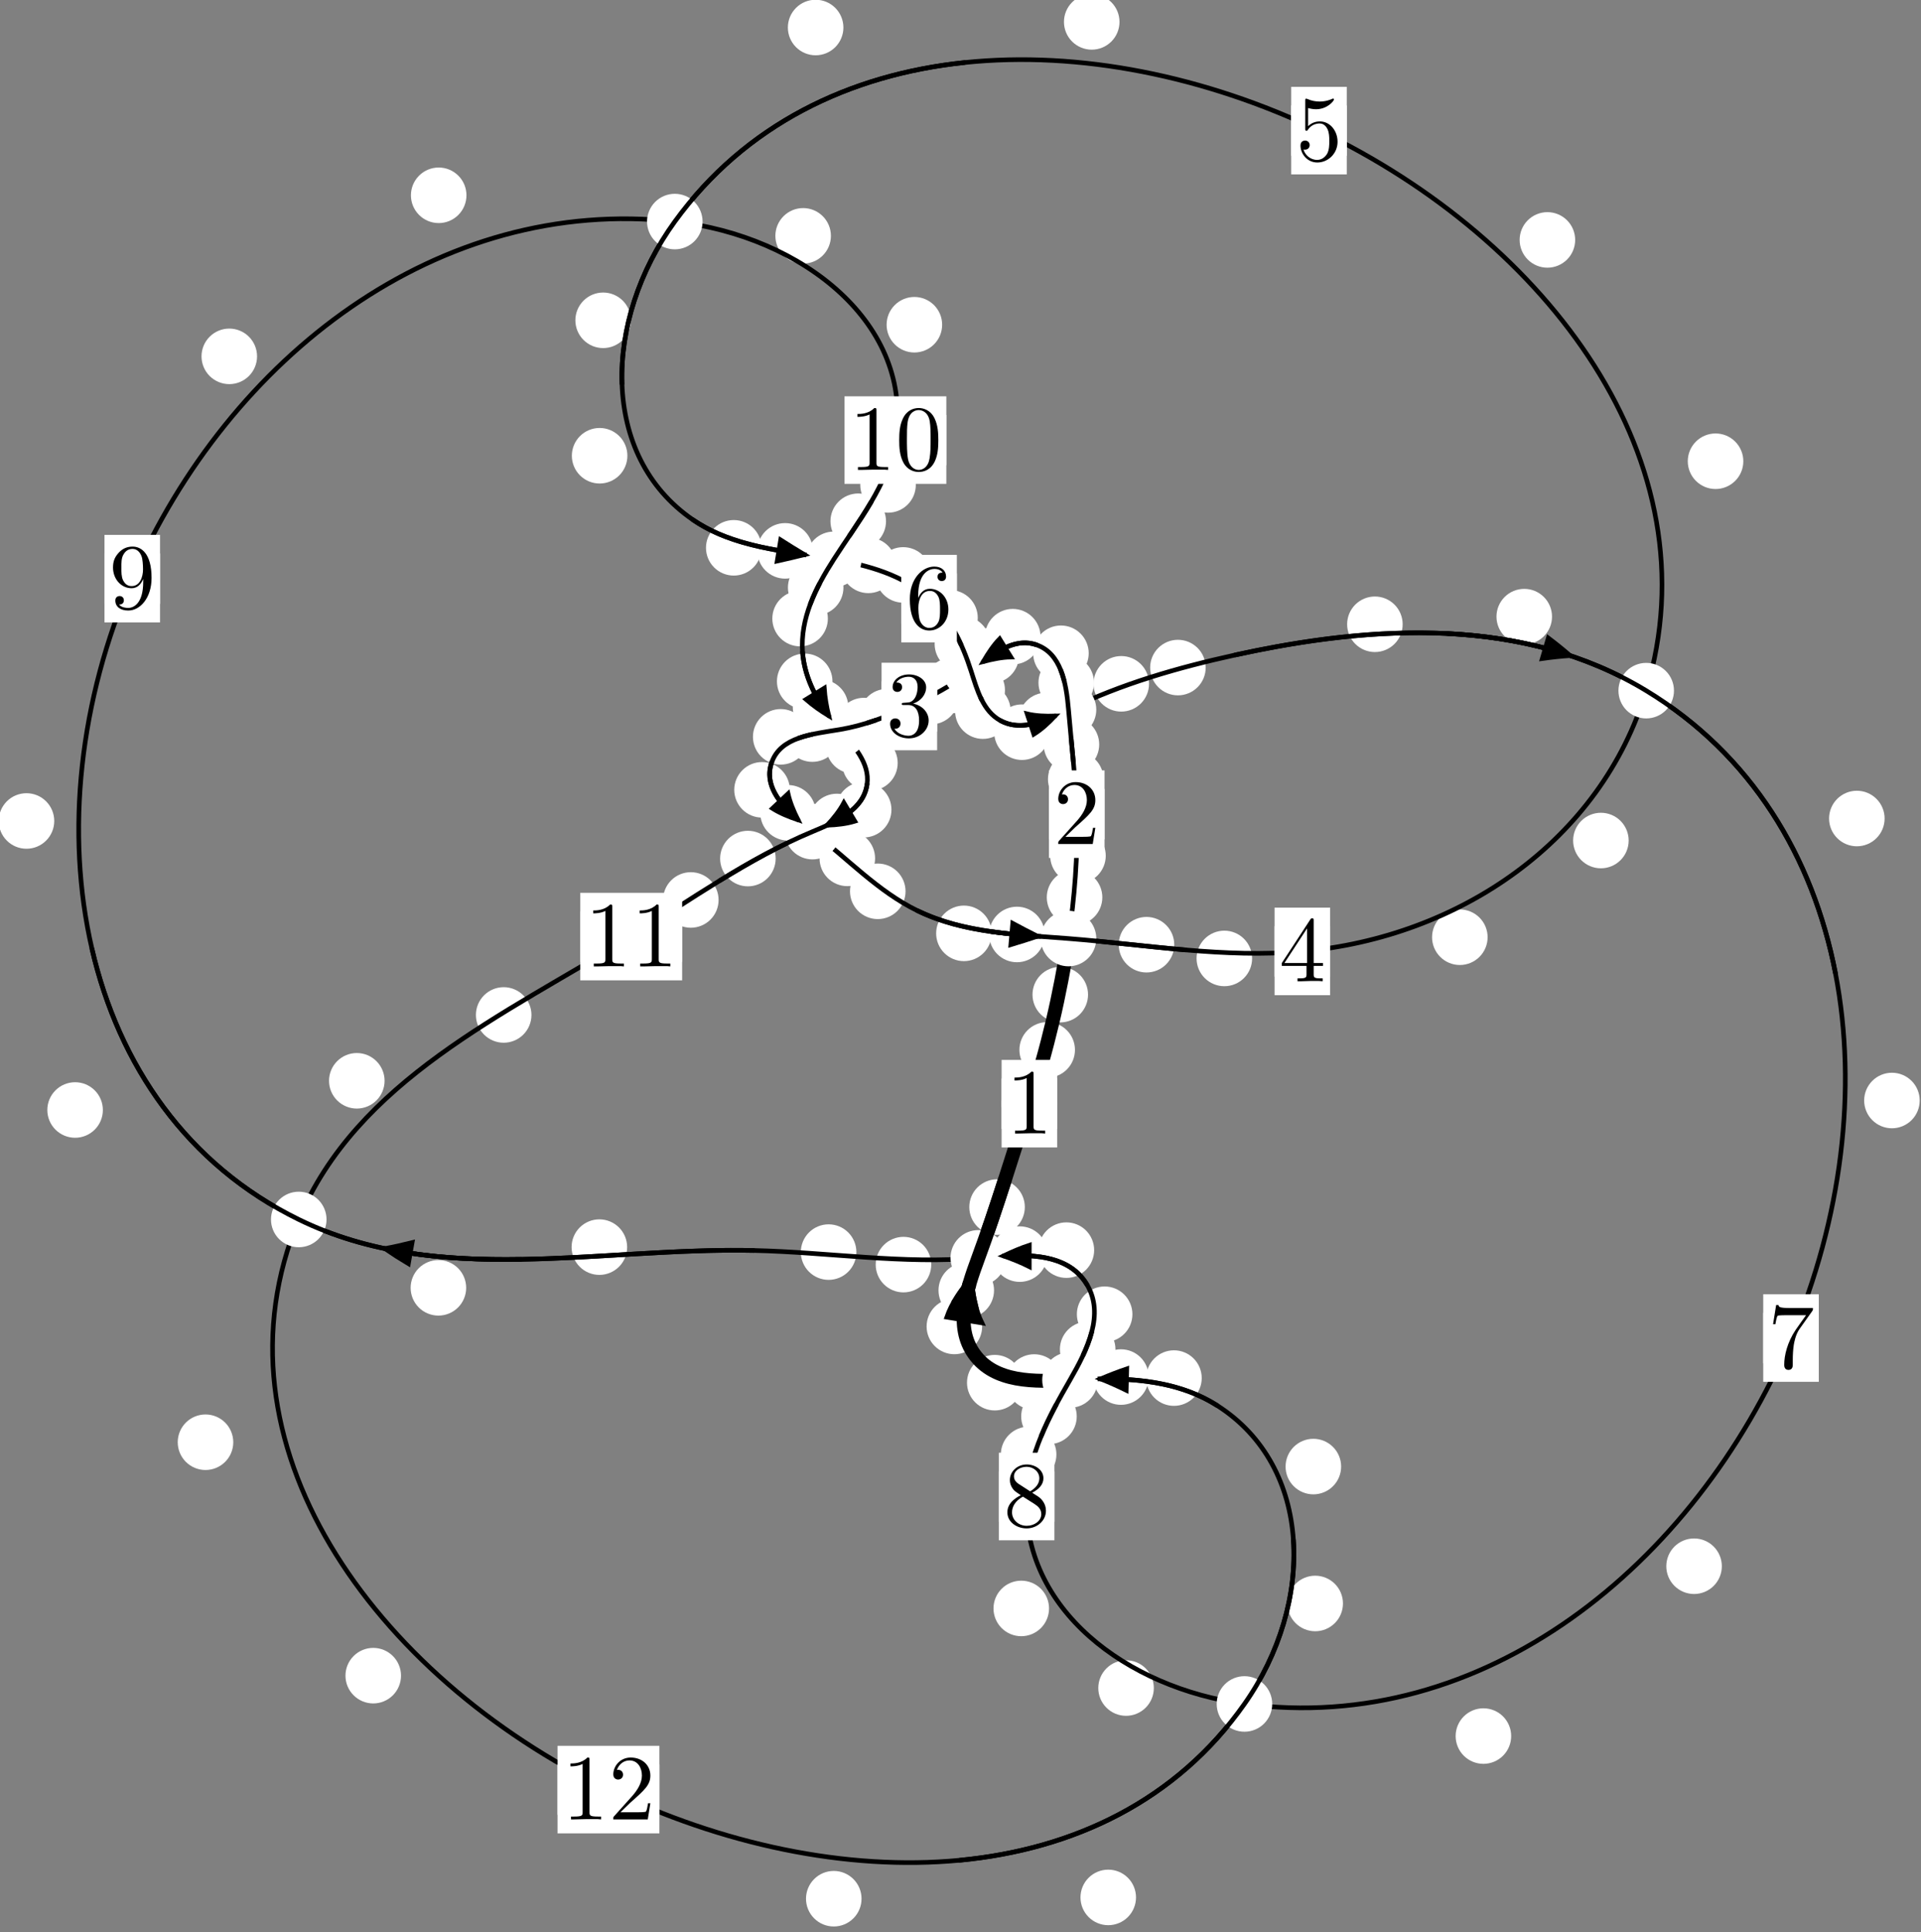 <?xml version="1.0"?>
<!-- Created by MetaPost 1.999 on 2021.07.06:0016 -->
<svg version="1.1" xmlns="http://www.w3.org/2000/svg" xmlns:xlink="http://www.w3.org/1999/xlink" width="206.751" height="207.948" viewBox="0 0 206.751 207.948">
<rect x="0" y="0" width="206.751" height="207.948" fill="#808080" stroke="none"/>
<!-- Original BoundingBox: -115.139908 -106.315582 91.611160 101.632904 -->
  <defs>
    <g transform="scale(0.01,0.01)" id="GLYPHcmr10_48">
      <path style="fill-rule: evenodd;" d="M460 -320C460 -400,455 -480,420 -554C374 -650,292 -666,250 -666C190 -666,117 -640,76 -547C44 -478,39 -400,39 -320C39 -245,43 -155,84 -79C127 2,200 22,249 22C303 22,379 1,423 -94C455 -163,460 -241,460 -320M249 -0C210 -0,151 -25,133 -121C122 -181,122 -273,122 -332C122 -396,122 -462,130 -516C149 -635,224 -644,249 -644C282 -644,348 -626,367 -527C377 -471,377 -395,377 -332C377 -257,377 -189,366 -125C351 -30,294 -0,249 -0"></path>
    </g>
    <g transform="scale(0.01,0.01)" id="GLYPHcmr10_49">
      <path style="fill-rule: evenodd;" d="M294 -640C294 -664,294 -666,271 -666C209 -602,121 -602,89 -602L89 -571C109 -571,168 -571,220 -597L220 -79C220 -43,217 -31,127 -31L95 -31L95 -0L257 -0L130 -3L217 -3L257 -3L297 -3L384 -3L419 -0L419 -31L387 -31C297 -31,294 -42,294 -79"></path>
    </g>
    <g transform="scale(0.01,0.01)" id="GLYPHcmr10_50">
      <path style="fill-rule: evenodd;" d="M127 -77L233 -180C389 -318,449 -372,449 -472C449 -586,359 -666,237 -666C124 -666,50 -574,50 -485C50 -429,100 -429,103 -429C120 -429,155 -441,155 -482C155 -508,137 -534,102 -534C94 -534,92 -534,89 -533C112 -598,166 -635,224 -635C315 -635,358 -554,358 -472C358 -392,308 -313,253 -251L61 -37C50 -26,50 -24,50 -0L421 -0L449 -174L424 -174C419 -144,412 -100,402 -85C395 -77,329 -77,307 -77"></path>
    </g>
    <g transform="scale(0.01,0.01)" id="GLYPHcmr10_51">
      <path style="fill-rule: evenodd;" d="M290 -352C372 -379,430 -449,430 -528C430 -610,342 -666,246 -666C145 -666,69 -606,69 -530C69 -497,91 -478,120 -478C151 -478,171 -500,171 -529C171 -579,124 -579,109 -579C140 -628,206 -641,242 -641C283 -641,338 -619,338 -529C338 -517,336 -459,310 -415C280 -367,246 -364,221 -363C213 -362,189 -360,182 -360C174 -359,167 -358,167 -348C167 -337,174 -337,191 -337L235 -337C317 -337,354 -269,354 -171C354 -35,285 -6,241 -6C198 -6,123 -23,88 -82C123 -77,154 -99,154 -137C154 -173,127 -193,98 -193C74 -193,42 -179,42 -135C42 -44,135 22,244 22C366 22,457 -69,457 -171C457 -253,394 -331,290 -352"></path>
    </g>
    <g transform="scale(0.01,0.01)" id="GLYPHcmr10_52">
      <path style="fill-rule: evenodd;" d="M294 -165L294 -78C294 -42,292 -31,218 -31L197 -31L197 -0L332 -0L238 -3L290 -3L332 -3L374 -3L427 -3L468 -0L468 -31L447 -31C373 -31,371 -42,371 -78L371 -165L471 -165L471 -196L371 -196L371 -651C371 -671,371 -677,355 -677C346 -677,343 -677,335 -665L28 -196L28 -165M300 -196L56 -196L300 -569"></path>
    </g>
    <g transform="scale(0.01,0.01)" id="GLYPHcmr10_53">
      <path style="fill-rule: evenodd;" d="M449 -201C449 -320,367 -420,259 -420C211 -420,168 -404,132 -369L132 -564C152 -558,185 -551,217 -551C340 -551,410 -642,410 -655C410 -661,407 -666,400 -666C399 -666,397 -666,392 -663C372 -654,323 -634,256 -634C216 -634,170 -641,123 -662C115 -665,113 -665,111 -665C101 -665,101 -657,101 -641L101 -345C101 -327,101 -319,115 -319C122 -319,124 -322,128 -328C139 -344,176 -398,257 -398C309 -398,334 -352,342 -334C358 -297,360 -258,360 -208C360 -173,360 -113,336 -71C312 -32,275 -6,229 -6C156 -6,99 -59,82 -118C85 -117,88 -116,99 -116C132 -116,149 -141,149 -165C149 -189,132 -214,99 -214C85 -214,50 -207,50 -161C50 -75,119 22,231 22C347 22,449 -74,449 -201"></path>
    </g>
    <g transform="scale(0.01,0.01)" id="GLYPHcmr10_54">
      <path style="fill-rule: evenodd;" d="M132 -328L132 -352C132 -605,256 -641,307 -641C331 -641,373 -635,395 -601C380 -601,340 -601,340 -556C340 -525,364 -510,386 -510C402 -510,432 -519,432 -558C432 -618,388 -666,305 -666C177 -666,42 -537,42 -316C42 -49,158 22,251 22C362 22,457 -72,457 -204C457 -331,368 -427,257 -427C189 -427,152 -376,132 -328M251 -6C188 -6,158 -66,152 -81C134 -128,134 -208,134 -226C134 -304,166 -404,256 -404C272 -404,318 -404,349 -342C367 -305,367 -254,367 -205C367 -157,367 -107,350 -71C320 -11,274 -6,251 -6"></path>
    </g>
    <g transform="scale(0.01,0.01)" id="GLYPHcmr10_55">
      <path style="fill-rule: evenodd;" d="M476 -609C485 -621,485 -623,485 -644L242 -644C120 -644,118 -657,114 -676L89 -676L56 -470L81 -470C84 -486,93 -549,106 -561C113 -567,191 -567,204 -567L411 -567C400 -551,321 -442,299 -409C209 -274,176 -135,176 -33C176 -23,176 22,222 22C268 22,268 -23,268 -33L268 -84C268 -139,271 -194,279 -248C283 -271,297 -357,341 -419"></path>
    </g>
    <g transform="scale(0.01,0.01)" id="GLYPHcmr10_56">
      <path style="fill-rule: evenodd;" d="M163 -457C117 -487,113 -521,113 -538C113 -599,178 -641,249 -641C322 -641,386 -589,386 -517C386 -460,347 -412,287 -377M309 -362C381 -399,430 -451,430 -517C430 -609,341 -666,250 -666C150 -666,69 -592,69 -499C69 -481,71 -436,113 -389C124 -377,161 -352,186 -335C128 -306,42 -250,42 -151C42 -45,144 22,249 22C362 22,457 -61,457 -168C457 -204,446 -249,408 -291C389 -312,373 -322,309 -362M209 -320L332 -242C360 -223,407 -193,407 -132C407 -58,332 -6,250 -6C164 -6,92 -68,92 -151C92 -209,124 -273,209 -320"></path>
    </g>
    <g transform="scale(0.01,0.01)" id="GLYPHcmr10_57">
      <path style="fill-rule: evenodd;" d="M367 -318L367 -286C367 -52,263 -6,205 -6C188 -6,134 -8,107 -42C151 -42,159 -71,159 -88C159 -119,135 -134,113 -134C97 -134,67 -125,67 -86C67 -19,121 22,206 22C335 22,457 -114,457 -329C457 -598,342 -666,253 -666C198 -666,149 -648,106 -603C65 -558,42 -516,42 -441C42 -316,130 -218,242 -218C303 -218,344 -260,367 -318M243 -241C227 -241,181 -241,150 -304C132 -341,132 -391,132 -440C132 -494,132 -541,153 -578C180 -628,218 -641,253 -641C299 -641,332 -607,349 -562C361 -530,365 -467,365 -421C365 -338,331 -241,243 -241"></path>
    </g>
  </defs>
  <path d="M115.694 112.981C115.694 112.188,115.379 111.428,114.818 110.868C114.258 110.307,113.498 109.992,112.705 109.992C111.912 109.992,111.152 110.307,110.592 110.868C110.031 111.428,109.716 112.188,109.716 112.981C109.716 113.774,110.031 114.534,110.592 115.094C111.152 115.655,111.912 115.97,112.705 115.97C113.498 115.97,114.258 115.655,114.818 115.094C115.379 114.534,115.694 113.774,115.694 112.981Z" style="fill: rgb(100%,100%,100%);stroke: none;"></path>
  <path d="M113.778 118.772C113.778 117.98,113.463 117.219,112.903 116.659C112.342 116.098,111.582 115.783,110.79 115.783C109.997 115.783,109.237 116.098,108.676 116.659C108.116 117.219,107.801 117.98,107.801 118.772C107.801 119.565,108.116 120.325,108.676 120.886C109.237 121.446,109.997 121.761,110.79 121.761C111.582 121.761,112.342 121.446,112.903 120.886C113.463 120.325,113.778 119.565,113.778 118.772Z" style="fill: rgb(100%,100%,100%);stroke: none;"></path>
  <path d="M118.64 96.568C118.64 95.775,118.325 95.015,117.764 94.454C117.204 93.894,116.444 93.579,115.651 93.579C114.858 93.579,114.098 93.894,113.538 94.454C112.977 95.015,112.662 95.775,112.662 96.568C112.662 97.36,112.977 98.121,113.538 98.681C114.098 99.242,114.858 99.556,115.651 99.556C116.444 99.556,117.204 99.242,117.764 98.681C118.325 98.121,118.64 97.36,118.64 96.568Z" style="fill: rgb(100%,100%,100%);stroke: none;"></path>
  <path d="M117.102 107.035C117.102 106.242,116.787 105.482,116.227 104.921C115.666 104.361,114.906 104.046,114.114 104.046C113.321 104.046,112.561 104.361,112 104.921C111.44 105.482,111.125 106.242,111.125 107.035C111.125 107.827,111.44 108.588,112 109.148C112.561 109.709,113.321 110.024,114.114 110.024C114.906 110.024,115.666 109.709,116.227 109.148C116.787 108.588,117.102 107.827,117.102 107.035Z" style="fill: rgb(100%,100%,100%);stroke: none;"></path>
  <path d="M118.766 83.853C118.766 83.06,118.451 82.3,117.891 81.74C117.33 81.179,116.57 80.864,115.777 80.864C114.985 80.864,114.225 81.179,113.664 81.74C113.104 82.3,112.789 83.06,112.789 83.853C112.789 84.646,113.104 85.406,113.664 85.966C114.225 86.527,114.985 86.842,115.777 86.842C116.57 86.842,117.33 86.527,117.891 85.966C118.451 85.406,118.766 84.646,118.766 83.853Z" style="fill: rgb(100%,100%,100%);stroke: none;"></path>
  <path d="M119.008 92.093C119.008 91.301,118.693 90.541,118.132 89.98C117.572 89.42,116.812 89.105,116.019 89.105C115.226 89.105,114.466 89.42,113.906 89.98C113.345 90.541,113.03 91.301,113.03 92.093C113.03 92.886,113.345 93.646,113.906 94.207C114.466 94.767,115.226 95.082,116.019 95.082C116.812 95.082,117.572 94.767,118.132 94.207C118.693 93.646,119.008 92.886,119.008 92.093Z" style="fill: rgb(100%,100%,100%);stroke: none;"></path>
  <path d="M117.745 73.469C117.745 72.676,117.43 71.916,116.87 71.356C116.309 70.795,115.549 70.48,114.757 70.48C113.964 70.48,113.204 70.795,112.643 71.356C112.083 71.916,111.768 72.676,111.768 73.469C111.768 74.262,112.083 75.022,112.643 75.582C113.204 76.143,113.964 76.458,114.757 76.458C115.549 76.458,116.309 76.143,116.87 75.582C117.43 75.022,117.745 74.262,117.745 73.469Z" style="fill: rgb(100%,100%,100%);stroke: none;"></path>
  <path d="M118.304 80.113C118.304 79.321,117.989 78.561,117.429 78C116.868 77.44,116.108 77.125,115.315 77.125C114.523 77.125,113.762 77.44,113.202 78C112.641 78.561,112.327 79.321,112.327 80.113C112.327 80.906,112.641 81.666,113.202 82.227C113.762 82.787,114.523 83.102,115.315 83.102C116.108 83.102,116.868 82.787,117.429 82.227C117.989 81.666,118.304 80.906,118.304 80.113Z" style="fill: rgb(100%,100%,100%);stroke: none;"></path>
  <path d="M111.988 68.515C111.988 67.722,111.673 66.962,111.112 66.402C110.552 65.841,109.792 65.526,108.999 65.526C108.206 65.526,107.446 65.841,106.886 66.402C106.325 66.962,106.01 67.722,106.01 68.515C106.01 69.308,106.325 70.068,106.886 70.628C107.446 71.189,108.206 71.504,108.999 71.504C109.792 71.504,110.552 71.189,111.112 70.628C111.673 70.068,111.988 69.308,111.988 68.515Z" style="fill: rgb(100%,100%,100%);stroke: none;"></path>
  <path d="M117.174 70.3C117.174 69.507,116.859 68.747,116.298 68.187C115.738 67.626,114.978 67.311,114.185 67.311C113.392 67.311,112.632 67.626,112.072 68.187C111.511 68.747,111.196 69.507,111.196 70.3C111.196 71.093,111.511 71.853,112.072 72.413C112.632 72.974,113.392 73.289,114.185 73.289C114.978 73.289,115.738 72.974,116.298 72.413C116.859 71.853,117.174 71.093,117.174 70.3Z" style="fill: rgb(100%,100%,100%);stroke: none;"></path>
  <path d="M105.465 73.764C105.465 72.972,105.15 72.211,104.59 71.651C104.029 71.09,103.269 70.775,102.476 70.775C101.684 70.775,100.924 71.09,100.363 71.651C99.803 72.211,99.488 72.972,99.488 73.764C99.488 74.557,99.803 75.317,100.363 75.878C100.924 76.438,101.684 76.753,102.476 76.753C103.269 76.753,104.029 76.438,104.59 75.878C105.15 75.317,105.465 74.557,105.465 73.764Z" style="fill: rgb(100%,100%,100%);stroke: none;"></path>
  <path d="M109.673 70.541C109.673 69.749,109.358 68.989,108.798 68.428C108.238 67.868,107.477 67.553,106.685 67.553C105.892 67.553,105.132 67.868,104.571 68.428C104.011 68.989,103.696 69.749,103.696 70.541C103.696 71.334,104.011 72.094,104.571 72.655C105.132 73.215,105.892 73.53,106.685 73.53C107.477 73.53,108.238 73.215,108.798 72.655C109.358 72.094,109.673 71.334,109.673 70.541Z" style="fill: rgb(100%,100%,100%);stroke: none;"></path>
  <path d="M98.455 77.124C98.455 76.332,98.14 75.572,97.579 75.011C97.019 74.451,96.258 74.136,95.466 74.136C94.673 74.136,93.913 74.451,93.352 75.011C92.792 75.572,92.477 76.332,92.477 77.124C92.477 77.917,92.792 78.677,93.352 79.238C93.913 79.798,94.673 80.113,95.466 80.113C96.258 80.113,97.019 79.798,97.579 79.238C98.14 78.677,98.455 77.917,98.455 77.124Z" style="fill: rgb(100%,100%,100%);stroke: none;"></path>
  <path d="M103.19 74.966C103.19 74.173,102.875 73.413,102.314 72.852C101.754 72.292,100.994 71.977,100.201 71.977C99.408 71.977,98.648 72.292,98.088 72.852C97.527 73.413,97.212 74.173,97.212 74.966C97.212 75.758,97.527 76.518,98.088 77.079C98.648 77.639,99.408 77.954,100.201 77.954C100.994 77.954,101.754 77.639,102.314 77.079C102.875 76.518,103.19 75.758,103.19 74.966Z" style="fill: rgb(100%,100%,100%);stroke: none;"></path>
  <path d="M90.415 78.999C90.415 78.206,90.1 77.446,89.54 76.885C88.979 76.325,88.219 76.01,87.426 76.01C86.634 76.01,85.873 76.325,85.313 76.885C84.752 77.446,84.438 78.206,84.438 78.999C84.438 79.791,84.752 80.551,85.313 81.112C85.873 81.672,86.634 81.987,87.426 81.987C88.219 81.987,88.979 81.672,89.54 81.112C90.1 80.551,90.415 79.791,90.415 78.999Z" style="fill: rgb(100%,100%,100%);stroke: none;"></path>
  <path d="M95.974 78.08C95.974 77.287,95.659 76.527,95.099 75.967C94.539 75.406,93.778 75.091,92.986 75.091C92.193 75.091,91.433 75.406,90.872 75.967C90.312 76.527,89.997 77.287,89.997 78.08C89.997 78.873,90.312 79.633,90.872 80.193C91.433 80.754,92.193 81.069,92.986 81.069C93.778 81.069,94.539 80.754,95.099 80.193C95.659 79.633,95.974 78.873,95.974 78.08Z" style="fill: rgb(100%,100%,100%);stroke: none;"></path>
  <path d="M85.004 84.996C85.004 84.203,84.689 83.443,84.128 82.883C83.568 82.322,82.808 82.007,82.015 82.007C81.222 82.007,80.462 82.322,79.902 82.883C79.341 83.443,79.026 84.203,79.026 84.996C79.026 85.789,79.341 86.549,79.902 87.109C80.462 87.67,81.222 87.985,82.015 87.985C82.808 87.985,83.568 87.67,84.128 87.109C84.689 86.549,85.004 85.789,85.004 84.996Z" style="fill: rgb(100%,100%,100%);stroke: none;"></path>
  <path d="M87.015 79.293C87.015 78.501,86.7 77.74,86.14 77.18C85.58 76.619,84.819 76.305,84.027 76.305C83.234 76.305,82.474 76.619,81.913 77.18C81.353 77.74,81.038 78.501,81.038 79.293C81.038 80.086,81.353 80.846,81.913 81.407C82.474 81.967,83.234 82.282,84.027 82.282C84.819 82.282,85.58 81.967,86.14 81.407C86.7 80.846,87.015 80.086,87.015 79.293Z" style="fill: rgb(100%,100%,100%);stroke: none;"></path>
  <path d="M94.183 92.373C94.183 91.58,93.868 90.82,93.308 90.259C92.747 89.699,91.987 89.384,91.194 89.384C90.402 89.384,89.641 89.699,89.081 90.259C88.52 90.82,88.206 91.58,88.206 92.373C88.206 93.165,88.52 93.926,89.081 94.486C89.641 95.047,90.402 95.361,91.194 95.361C91.987 95.361,92.747 95.047,93.308 94.486C93.868 93.926,94.183 93.165,94.183 92.373Z" style="fill: rgb(100%,100%,100%);stroke: none;"></path>
  <path d="M87.802 87.469C87.802 86.676,87.487 85.916,86.927 85.355C86.367 84.795,85.606 84.48,84.814 84.48C84.021 84.48,83.261 84.795,82.7 85.355C82.14 85.916,81.825 86.676,81.825 87.469C81.825 88.261,82.14 89.022,82.7 89.582C83.261 90.142,84.021 90.457,84.814 90.457C85.606 90.457,86.367 90.142,86.927 89.582C87.487 89.022,87.802 88.261,87.802 87.469Z" style="fill: rgb(100%,100%,100%);stroke: none;"></path>
  <path d="M106.731 100.442C106.731 99.649,106.416 98.889,105.856 98.329C105.295 97.768,104.535 97.453,103.743 97.453C102.95 97.453,102.19 97.768,101.629 98.329C101.069 98.889,100.754 99.649,100.754 100.442C100.754 101.235,101.069 101.995,101.629 102.555C102.19 103.116,102.95 103.431,103.743 103.431C104.535 103.431,105.295 103.116,105.856 102.555C106.416 101.995,106.731 101.235,106.731 100.442Z" style="fill: rgb(100%,100%,100%);stroke: none;"></path>
  <path d="M97.46 95.918C97.46 95.125,97.145 94.365,96.584 93.804C96.024 93.244,95.264 92.929,94.471 92.929C93.678 92.929,92.918 93.244,92.358 93.804C91.797 94.365,91.482 95.125,91.482 95.918C91.482 96.71,91.797 97.47,92.358 98.031C92.918 98.591,93.678 98.906,94.471 98.906C95.264 98.906,96.024 98.591,96.584 98.031C97.145 97.47,97.46 96.71,97.46 95.918Z" style="fill: rgb(100%,100%,100%);stroke: none;"></path>
  <path d="M126.382 101.663C126.382 100.87,126.067 100.11,125.507 99.55C124.946 98.989,124.186 98.674,123.393 98.674C122.601 98.674,121.841 98.989,121.28 99.55C120.72 100.11,120.405 100.87,120.405 101.663C120.405 102.456,120.72 103.216,121.28 103.776C121.841 104.337,122.601 104.652,123.393 104.652C124.186 104.652,124.946 104.337,125.507 103.776C126.067 103.216,126.382 102.456,126.382 101.663Z" style="fill: rgb(100%,100%,100%);stroke: none;"></path>
  <path d="M112.438 100.561C112.438 99.769,112.123 99.009,111.563 98.448C111.003 97.888,110.242 97.573,109.45 97.573C108.657 97.573,107.897 97.888,107.336 98.448C106.776 99.009,106.461 99.769,106.461 100.561C106.461 101.354,106.776 102.114,107.336 102.675C107.897 103.235,108.657 103.55,109.45 103.55C110.242 103.55,111.003 103.235,111.563 102.675C112.123 102.114,112.438 101.354,112.438 100.561Z" style="fill: rgb(100%,100%,100%);stroke: none;"></path>
  <path d="M160.107 100.858C160.107 100.065,159.792 99.305,159.231 98.745C158.671 98.184,157.911 97.869,157.118 97.869C156.325 97.869,155.565 98.184,155.005 98.745C154.444 99.305,154.129 100.065,154.129 100.858C154.129 101.651,154.444 102.411,155.005 102.971C155.565 103.532,156.325 103.847,157.118 103.847C157.911 103.847,158.671 103.532,159.231 102.971C159.792 102.411,160.107 101.651,160.107 100.858Z" style="fill: rgb(100%,100%,100%);stroke: none;"></path>
  <path d="M134.761 103.14C134.761 102.348,134.446 101.587,133.885 101.027C133.325 100.467,132.565 100.152,131.772 100.152C130.979 100.152,130.219 100.467,129.659 101.027C129.098 101.587,128.783 102.348,128.783 103.14C128.783 103.933,129.098 104.693,129.659 105.254C130.219 105.814,130.979 106.129,131.772 106.129C132.565 106.129,133.325 105.814,133.885 105.254C134.446 104.693,134.761 103.933,134.761 103.14Z" style="fill: rgb(100%,100%,100%);stroke: none;"></path>
  <path d="M187.628 49.636C187.628 48.843,187.313 48.083,186.752 47.523C186.192 46.962,185.432 46.647,184.639 46.647C183.846 46.647,183.086 46.962,182.525 47.523C181.965 48.083,181.65 48.843,181.65 49.636C181.65 50.429,181.965 51.189,182.525 51.749C183.086 52.31,183.846 52.625,184.639 52.625C185.432 52.625,186.192 52.31,186.752 51.749C187.313 51.189,187.628 50.429,187.628 49.636Z" style="fill: rgb(100%,100%,100%);stroke: none;"></path>
  <path d="M175.288 90.452C175.288 89.66,174.973 88.899,174.413 88.339C173.852 87.778,173.092 87.464,172.3 87.464C171.507 87.464,170.747 87.778,170.186 88.339C169.626 88.899,169.311 89.66,169.311 90.452C169.311 91.245,169.626 92.005,170.186 92.566C170.747 93.126,171.507 93.441,172.3 93.441C173.092 93.441,173.852 93.126,174.413 92.566C174.973 92.005,175.288 91.245,175.288 90.452Z" style="fill: rgb(100%,100%,100%);stroke: none;"></path>
  <path d="M120.488 2.356C120.488 1.563,120.173 0.803,119.613 0.243C119.052 -0.318,118.292 -0.633,117.5 -0.633C116.707 -0.633,115.947 -0.318,115.386 0.243C114.826 0.803,114.511 1.563,114.511 2.356C114.511 3.149,114.826 3.909,115.386 4.469C115.947 5.03,116.707 5.345,117.5 5.345C118.292 5.345,119.052 5.03,119.613 4.469C120.173 3.909,120.488 3.149,120.488 2.356Z" style="fill: rgb(100%,100%,100%);stroke: none;"></path>
  <path d="M169.531 25.818C169.531 25.026,169.216 24.266,168.656 23.705C168.095 23.145,167.335 22.83,166.542 22.83C165.75 22.83,164.99 23.145,164.429 23.705C163.869 24.266,163.554 25.026,163.554 25.818C163.554 26.611,163.869 27.371,164.429 27.932C164.99 28.492,165.75 28.807,166.542 28.807C167.335 28.807,168.095 28.492,168.656 27.932C169.216 27.371,169.531 26.611,169.531 25.818Z" style="fill: rgb(100%,100%,100%);stroke: none;"></path>
  <path d="M67.903 34.469C67.903 33.676,67.588 32.916,67.028 32.356C66.467 31.795,65.707 31.48,64.914 31.48C64.122 31.48,63.362 31.795,62.801 32.356C62.241 32.916,61.926 33.676,61.926 34.469C61.926 35.262,62.241 36.022,62.801 36.582C63.362 37.143,64.122 37.458,64.914 37.458C65.707 37.458,66.467 37.143,67.028 36.582C67.588 36.022,67.903 35.262,67.903 34.469Z" style="fill: rgb(100%,100%,100%);stroke: none;"></path>
  <path d="M90.773 2.962C90.773 2.169,90.458 1.409,89.898 0.848C89.337 0.288,88.577 -0.027,87.784 -0.027C86.992 -0.027,86.232 0.288,85.671 0.848C85.111 1.409,84.796 2.169,84.796 2.962C84.796 3.754,85.111 4.514,85.671 5.075C86.232 5.635,86.992 5.95,87.784 5.95C88.577 5.95,89.337 5.635,89.898 5.075C90.458 4.514,90.773 3.754,90.773 2.962Z" style="fill: rgb(100%,100%,100%);stroke: none;"></path>
  <path d="M81.961 58.953C81.961 58.16,81.646 57.4,81.085 56.839C80.525 56.279,79.765 55.964,78.972 55.964C78.179 55.964,77.419 56.279,76.859 56.839C76.298 57.4,75.983 58.16,75.983 58.953C75.983 59.745,76.298 60.505,76.859 61.066C77.419 61.626,78.179 61.941,78.972 61.941C79.765 61.941,80.525 61.626,81.085 61.066C81.646 60.505,81.961 59.745,81.961 58.953Z" style="fill: rgb(100%,100%,100%);stroke: none;"></path>
  <path d="M67.524 49.044C67.524 48.251,67.21 47.491,66.649 46.931C66.089 46.37,65.328 46.055,64.536 46.055C63.743 46.055,62.983 46.37,62.422 46.931C61.862 47.491,61.547 48.251,61.547 49.044C61.547 49.837,61.862 50.597,62.422 51.157C62.983 51.718,63.743 52.033,64.536 52.033C65.328 52.033,66.089 51.718,66.649 51.157C67.21 50.597,67.524 49.837,67.524 49.044Z" style="fill: rgb(100%,100%,100%);stroke: none;"></path>
  <path d="M96.446 60.84C96.446 60.047,96.131 59.287,95.571 58.726C95.01 58.166,94.25 57.851,93.457 57.851C92.665 57.851,91.904 58.166,91.344 58.726C90.783 59.287,90.469 60.047,90.469 60.84C90.469 61.632,90.783 62.393,91.344 62.953C91.904 63.514,92.665 63.829,93.457 63.829C94.25 63.829,95.01 63.514,95.571 62.953C96.131 62.393,96.446 61.632,96.446 60.84Z" style="fill: rgb(100%,100%,100%);stroke: none;"></path>
  <path d="M87.486 59.281C87.486 58.488,87.171 57.728,86.611 57.167C86.05 56.607,85.29 56.292,84.497 56.292C83.705 56.292,82.945 56.607,82.384 57.167C81.824 57.728,81.509 58.488,81.509 59.281C81.509 60.073,81.824 60.834,82.384 61.394C82.945 61.954,83.705 62.269,84.497 62.269C85.29 62.269,86.05 61.954,86.611 61.394C87.171 60.834,87.486 60.073,87.486 59.281Z" style="fill: rgb(100%,100%,100%);stroke: none;"></path>
  <path d="M105.233 66.485C105.233 65.692,104.918 64.932,104.358 64.371C103.797 63.811,103.037 63.496,102.245 63.496C101.452 63.496,100.692 63.811,100.131 64.371C99.571 64.932,99.256 65.692,99.256 66.485C99.256 67.277,99.571 68.038,100.131 68.598C100.692 69.158,101.452 69.473,102.245 69.473C103.037 69.473,103.797 69.158,104.358 68.598C104.918 68.038,105.233 67.277,105.233 66.485Z" style="fill: rgb(100%,100%,100%);stroke: none;"></path>
  <path d="M100.194 61.869C100.194 61.077,99.879 60.317,99.318 59.756C98.758 59.196,97.998 58.881,97.205 58.881C96.412 58.881,95.652 59.196,95.092 59.756C94.531 60.317,94.216 61.077,94.216 61.869C94.216 62.662,94.531 63.422,95.092 63.983C95.652 64.543,96.412 64.858,97.205 64.858C97.998 64.858,98.758 64.543,99.318 63.983C99.879 63.422,100.194 62.662,100.194 61.869Z" style="fill: rgb(100%,100%,100%);stroke: none;"></path>
  <path d="M108.161 74.268C108.161 73.475,107.847 72.715,107.286 72.155C106.726 71.594,105.965 71.279,105.173 71.279C104.38 71.279,103.62 71.594,103.059 72.155C102.499 72.715,102.184 73.475,102.184 74.268C102.184 75.061,102.499 75.821,103.059 76.381C103.62 76.942,104.38 77.257,105.173 77.257C105.965 77.257,106.726 76.942,107.286 76.381C107.847 75.821,108.161 75.061,108.161 74.268Z" style="fill: rgb(100%,100%,100%);stroke: none;"></path>
  <path d="M106.569 69.3C106.569 68.507,106.254 67.747,105.693 67.187C105.133 66.626,104.373 66.311,103.58 66.311C102.787 66.311,102.027 66.626,101.467 67.187C100.906 67.747,100.591 68.507,100.591 69.3C100.591 70.093,100.906 70.853,101.467 71.413C102.027 71.974,102.787 72.289,103.58 72.289C104.373 72.289,105.133 71.974,105.693 71.413C106.254 70.853,106.569 70.093,106.569 69.3Z" style="fill: rgb(100%,100%,100%);stroke: none;"></path>
  <path d="M112.979 78.794C112.979 78.001,112.665 77.241,112.104 76.68C111.544 76.12,110.783 75.805,109.991 75.805C109.198 75.805,108.438 76.12,107.877 76.68C107.317 77.241,107.002 78.001,107.002 78.794C107.002 79.586,107.317 80.347,107.877 80.907C108.438 81.468,109.198 81.783,109.991 81.783C110.783 81.783,111.544 81.468,112.104 80.907C112.665 80.347,112.979 79.586,112.979 78.794Z" style="fill: rgb(100%,100%,100%);stroke: none;"></path>
  <path d="M108.774 76.527C108.774 75.734,108.459 74.974,107.898 74.413C107.338 73.853,106.578 73.538,105.785 73.538C104.992 73.538,104.232 73.853,103.672 74.413C103.111 74.974,102.796 75.734,102.796 76.527C102.796 77.319,103.111 78.079,103.672 78.64C104.232 79.2,104.992 79.515,105.785 79.515C106.578 79.515,107.338 79.2,107.898 78.64C108.459 78.079,108.774 77.319,108.774 76.527Z" style="fill: rgb(100%,100%,100%);stroke: none;"></path>
  <path d="M123.666 73.589C123.666 72.796,123.351 72.036,122.791 71.476C122.23 70.915,121.47 70.6,120.677 70.6C119.885 70.6,119.124 70.915,118.564 71.476C118.003 72.036,117.689 72.796,117.689 73.589C117.689 74.382,118.003 75.142,118.564 75.702C119.124 76.263,119.885 76.578,120.677 76.578C121.47 76.578,122.23 76.263,122.791 75.702C123.351 75.142,123.666 74.382,123.666 73.589Z" style="fill: rgb(100%,100%,100%);stroke: none;"></path>
  <path d="M115.606 77.528C115.606 76.735,115.291 75.975,114.731 75.415C114.17 74.854,113.41 74.539,112.617 74.539C111.825 74.539,111.065 74.854,110.504 75.415C109.944 75.975,109.629 76.735,109.629 77.528C109.629 78.321,109.944 79.081,110.504 79.641C111.065 80.202,111.825 80.517,112.617 80.517C113.41 80.517,114.17 80.202,114.731 79.641C115.291 79.081,115.606 78.321,115.606 77.528Z" style="fill: rgb(100%,100%,100%);stroke: none;"></path>
  <path d="M150.964 67.181C150.964 66.388,150.649 65.628,150.089 65.067C149.528 64.507,148.768 64.192,147.976 64.192C147.183 64.192,146.423 64.507,145.862 65.067C145.302 65.628,144.987 66.388,144.987 67.181C144.987 67.973,145.302 68.734,145.862 69.294C146.423 69.854,147.183 70.169,147.976 70.169C148.768 70.169,149.528 69.854,150.089 69.294C150.649 68.734,150.964 67.973,150.964 67.181Z" style="fill: rgb(100%,100%,100%);stroke: none;"></path>
  <path d="M129.765 71.84C129.765 71.047,129.45 70.287,128.89 69.727C128.329 69.166,127.569 68.851,126.776 68.851C125.984 68.851,125.224 69.166,124.663 69.727C124.103 70.287,123.788 71.047,123.788 71.84C123.788 72.633,124.103 73.393,124.663 73.953C125.224 74.514,125.984 74.829,126.776 74.829C127.569 74.829,128.329 74.514,128.89 73.953C129.45 73.393,129.765 72.633,129.765 71.84Z" style="fill: rgb(100%,100%,100%);stroke: none;"></path>
  <path d="M202.835 88.083C202.835 87.29,202.52 86.53,201.959 85.969C201.399 85.409,200.639 85.094,199.846 85.094C199.053 85.094,198.293 85.409,197.733 85.969C197.172 86.53,196.857 87.29,196.857 88.083C196.857 88.876,197.172 89.636,197.733 90.196C198.293 90.757,199.053 91.072,199.846 91.072C200.639 91.072,201.399 90.757,201.959 90.196C202.52 89.636,202.835 88.876,202.835 88.083Z" style="fill: rgb(100%,100%,100%);stroke: none;"></path>
  <path d="M167.039 66.358C167.039 65.566,166.724 64.806,166.163 64.245C165.603 63.685,164.843 63.37,164.05 63.37C163.257 63.37,162.497 63.685,161.937 64.245C161.376 64.806,161.061 65.566,161.061 66.358C161.061 67.151,161.376 67.911,161.937 68.472C162.497 69.032,163.257 69.347,164.05 69.347C164.843 69.347,165.603 69.032,166.163 68.472C166.724 67.911,167.039 67.151,167.039 66.358Z" style="fill: rgb(100%,100%,100%);stroke: none;"></path>
  <path d="M185.316 168.547C185.316 167.755,185.001 166.994,184.441 166.434C183.881 165.874,183.12 165.559,182.328 165.559C181.535 165.559,180.775 165.874,180.214 166.434C179.654 166.994,179.339 167.755,179.339 168.547C179.339 169.34,179.654 170.1,180.214 170.661C180.775 171.221,181.535 171.536,182.328 171.536C183.12 171.536,183.881 171.221,184.441 170.661C185.001 170.1,185.316 169.34,185.316 168.547Z" style="fill: rgb(100%,100%,100%);stroke: none;"></path>
  <path d="M206.611 118.43C206.611 117.637,206.296 116.877,205.736 116.316C205.175 115.756,204.415 115.441,203.622 115.441C202.83 115.441,202.07 115.756,201.509 116.316C200.949 116.877,200.634 117.637,200.634 118.43C200.634 119.222,200.949 119.983,201.509 120.543C202.07 121.103,202.83 121.418,203.622 121.418C204.415 121.418,205.175 121.103,205.736 120.543C206.296 119.983,206.611 119.222,206.611 118.43Z" style="fill: rgb(100%,100%,100%);stroke: none;"></path>
  <path d="M124.183 181.656C124.183 180.863,123.868 180.103,123.307 179.543C122.747 178.982,121.987 178.667,121.194 178.667C120.401 178.667,119.641 178.982,119.081 179.543C118.52 180.103,118.205 180.863,118.205 181.656C118.205 182.449,118.52 183.209,119.081 183.769C119.641 184.33,120.401 184.645,121.194 184.645C121.987 184.645,122.747 184.33,123.307 183.769C123.868 183.209,124.183 182.449,124.183 181.656Z" style="fill: rgb(100%,100%,100%);stroke: none;"></path>
  <path d="M162.643 186.825C162.643 186.032,162.328 185.272,161.768 184.711C161.207 184.151,160.447 183.836,159.654 183.836C158.862 183.836,158.101 184.151,157.541 184.711C156.98 185.272,156.666 186.032,156.666 186.825C156.666 187.617,156.98 188.377,157.541 188.938C158.101 189.498,158.862 189.813,159.654 189.813C160.447 189.813,161.207 189.498,161.768 188.938C162.328 188.377,162.643 187.617,162.643 186.825Z" style="fill: rgb(100%,100%,100%);stroke: none;"></path>
  <path d="M113.697 156.517C113.697 155.724,113.382 154.964,112.821 154.403C112.261 153.843,111.5 153.528,110.708 153.528C109.915 153.528,109.155 153.843,108.594 154.403C108.034 154.964,107.719 155.724,107.719 156.517C107.719 157.309,108.034 158.07,108.594 158.63C109.155 159.191,109.915 159.506,110.708 159.506C111.5 159.506,112.261 159.191,112.821 158.63C113.382 158.07,113.697 157.309,113.697 156.517Z" style="fill: rgb(100%,100%,100%);stroke: none;"></path>
  <path d="M112.904 173.089C112.904 172.297,112.589 171.537,112.029 170.976C111.468 170.416,110.708 170.101,109.915 170.101C109.123 170.101,108.363 170.416,107.802 170.976C107.242 171.537,106.927 172.297,106.927 173.089C106.927 173.882,107.242 174.642,107.802 175.203C108.363 175.763,109.123 176.078,109.915 176.078C110.708 176.078,111.468 175.763,112.029 175.203C112.589 174.642,112.904 173.882,112.904 173.089Z" style="fill: rgb(100%,100%,100%);stroke: none;"></path>
  <path d="M120.052 145.206C120.052 144.413,119.737 143.653,119.176 143.093C118.616 142.532,117.856 142.217,117.063 142.217C116.27 142.217,115.51 142.532,114.95 143.093C114.389 143.653,114.074 144.413,114.074 145.206C114.074 145.999,114.389 146.759,114.95 147.319C115.51 147.88,116.27 148.195,117.063 148.195C117.856 148.195,118.616 147.88,119.176 147.319C119.737 146.759,120.052 145.999,120.052 145.206Z" style="fill: rgb(100%,100%,100%);stroke: none;"></path>
  <path d="M115.886 152.424C115.886 151.631,115.571 150.871,115.01 150.31C114.45 149.75,113.69 149.435,112.897 149.435C112.104 149.435,111.344 149.75,110.784 150.31C110.223 150.871,109.908 151.631,109.908 152.424C109.908 153.216,110.223 153.976,110.784 154.537C111.344 155.097,112.104 155.412,112.897 155.412C113.69 155.412,114.45 155.097,115.01 154.537C115.571 153.976,115.886 153.216,115.886 152.424Z" style="fill: rgb(100%,100%,100%);stroke: none;"></path>
  <path d="M117.76 134.531C117.76 133.739,117.445 132.979,116.885 132.418C116.324 131.858,115.564 131.543,114.771 131.543C113.979 131.543,113.218 131.858,112.658 132.418C112.098 132.979,111.783 133.739,111.783 134.531C111.783 135.324,112.098 136.084,112.658 136.645C113.218 137.205,113.979 137.52,114.771 137.52C115.564 137.52,116.324 137.205,116.885 136.645C117.445 136.084,117.76 135.324,117.76 134.531Z" style="fill: rgb(100%,100%,100%);stroke: none;"></path>
  <path d="M121.878 141.43C121.878 140.637,121.563 139.877,121.002 139.317C120.442 138.756,119.682 138.441,118.889 138.441C118.096 138.441,117.336 138.756,116.776 139.317C116.215 139.877,115.9 140.637,115.9 141.43C115.9 142.223,116.215 142.983,116.776 143.543C117.336 144.104,118.096 144.419,118.889 144.419C119.682 144.419,120.442 144.104,121.002 143.543C121.563 142.983,121.878 142.223,121.878 141.43Z" style="fill: rgb(100%,100%,100%);stroke: none;"></path>
  <path d="M100.226 136.089C100.226 135.297,99.911 134.536,99.351 133.976C98.79 133.415,98.03 133.101,97.238 133.101C96.445 133.101,95.685 133.415,95.124 133.976C94.564 134.536,94.249 135.297,94.249 136.089C94.249 136.882,94.564 137.642,95.124 138.203C95.685 138.763,96.445 139.078,97.238 139.078C98.03 139.078,98.79 138.763,99.351 138.203C99.911 137.642,100.226 136.882,100.226 136.089Z" style="fill: rgb(100%,100%,100%);stroke: none;"></path>
  <path d="M112.739 134.96C112.739 134.167,112.424 133.407,111.864 132.846C111.303 132.286,110.543 131.971,109.75 131.971C108.958 131.971,108.198 132.286,107.637 132.846C107.077 133.407,106.762 134.167,106.762 134.96C106.762 135.752,107.077 136.512,107.637 137.073C108.198 137.633,108.958 137.948,109.75 137.948C110.543 137.948,111.303 137.633,111.864 137.073C112.424 136.512,112.739 135.752,112.739 134.96Z" style="fill: rgb(100%,100%,100%);stroke: none;"></path>
  <path d="M67.496 134.207C67.496 133.414,67.181 132.654,66.621 132.094C66.06 131.533,65.3 131.218,64.507 131.218C63.715 131.218,62.954 131.533,62.394 132.094C61.834 132.654,61.519 133.414,61.519 134.207C61.519 135,61.834 135.76,62.394 136.32C62.954 136.881,63.715 137.196,64.507 137.196C65.3 137.196,66.06 136.881,66.621 136.32C67.181 135.76,67.496 135,67.496 134.207Z" style="fill: rgb(100%,100%,100%);stroke: none;"></path>
  <path d="M92.17 134.743C92.17 133.95,91.855 133.19,91.294 132.629C90.734 132.069,89.974 131.754,89.181 131.754C88.388 131.754,87.628 132.069,87.068 132.629C86.507 133.19,86.192 133.95,86.192 134.743C86.192 135.535,86.507 136.296,87.068 136.856C87.628 137.416,88.388 137.731,89.181 137.731C89.974 137.731,90.734 137.416,91.294 136.856C91.855 136.296,92.17 135.535,92.17 134.743Z" style="fill: rgb(100%,100%,100%);stroke: none;"></path>
  <path d="M11.071 119.451C11.071 118.658,10.757 117.898,10.196 117.337C9.636 116.777,8.875 116.462,8.083 116.462C7.29 116.462,6.53 116.777,5.969 117.337C5.409 117.898,5.094 118.658,5.094 119.451C5.094 120.243,5.409 121.003,5.969 121.564C6.53 122.124,7.29 122.439,8.083 122.439C8.875 122.439,9.636 122.124,10.196 121.564C10.757 121.003,11.071 120.243,11.071 119.451Z" style="fill: rgb(100%,100%,100%);stroke: none;"></path>
  <path d="M50.173 138.587C50.173 137.795,49.858 137.034,49.298 136.474C48.737 135.913,47.977 135.599,47.185 135.599C46.392 135.599,45.632 135.913,45.071 136.474C44.511 137.034,44.196 137.795,44.196 138.587C44.196 139.38,44.511 140.14,45.071 140.701C45.632 141.261,46.392 141.576,47.185 141.576C47.977 141.576,48.737 141.261,49.298 140.701C49.858 140.14,50.173 139.38,50.173 138.587Z" style="fill: rgb(100%,100%,100%);stroke: none;"></path>
  <path d="M27.666 38.349C27.666 37.557,27.351 36.796,26.791 36.236C26.23 35.675,25.47 35.36,24.677 35.36C23.885 35.36,23.125 35.675,22.564 36.236C22.004 36.796,21.689 37.557,21.689 38.349C21.689 39.142,22.004 39.902,22.564 40.463C23.125 41.023,23.885 41.338,24.677 41.338C25.47 41.338,26.23 41.023,26.791 40.463C27.351 39.902,27.666 39.142,27.666 38.349Z" style="fill: rgb(100%,100%,100%);stroke: none;"></path>
  <path d="M5.838 88.349C5.838 87.556,5.523 86.796,4.962 86.235C4.402 85.675,3.642 85.36,2.849 85.36C2.056 85.36,1.296 85.675,0.736 86.235C0.175 86.796,-0.14 87.556,-0.14 88.349C-0.14 89.141,0.175 89.902,0.736 90.462C1.296 91.023,2.056 91.337,2.849 91.337C3.642 91.337,4.402 91.023,4.962 90.462C5.523 89.902,5.838 89.141,5.838 88.349Z" style="fill: rgb(100%,100%,100%);stroke: none;"></path>
  <path d="M89.429 25.38C89.429 24.587,89.114 23.827,88.553 23.267C87.993 22.706,87.233 22.391,86.44 22.391C85.647 22.391,84.887 22.706,84.327 23.267C83.766 23.827,83.451 24.587,83.451 25.38C83.451 26.173,83.766 26.933,84.327 27.493C84.887 28.054,85.647 28.369,86.44 28.369C87.233 28.369,87.993 28.054,88.553 27.493C89.114 26.933,89.429 26.173,89.429 25.38Z" style="fill: rgb(100%,100%,100%);stroke: none;"></path>
  <path d="M50.204 21.017C50.204 20.224,49.89 19.464,49.329 18.904C48.769 18.343,48.008 18.028,47.216 18.028C46.423 18.028,45.663 18.343,45.102 18.904C44.542 19.464,44.227 20.224,44.227 21.017C44.227 21.81,44.542 22.57,45.102 23.13C45.663 23.691,46.423 24.006,47.216 24.006C48.008 24.006,48.769 23.691,49.329 23.13C49.89 22.57,50.204 21.81,50.204 21.017Z" style="fill: rgb(100%,100%,100%);stroke: none;"></path>
  <path d="M98.566 52.185C98.566 51.392,98.251 50.632,97.69 50.071C97.13 49.511,96.369 49.196,95.577 49.196C94.784 49.196,94.024 49.511,93.463 50.071C92.903 50.632,92.588 51.392,92.588 52.185C92.588 52.977,92.903 53.737,93.463 54.298C94.024 54.858,94.784 55.173,95.577 55.173C96.369 55.173,97.13 54.858,97.69 54.298C98.251 53.737,98.566 52.977,98.566 52.185Z" style="fill: rgb(100%,100%,100%);stroke: none;"></path>
  <path d="M101.4 34.945C101.4 34.153,101.085 33.393,100.524 32.832C99.964 32.272,99.204 31.957,98.411 31.957C97.618 31.957,96.858 32.272,96.298 32.832C95.737 33.393,95.422 34.153,95.422 34.945C95.422 35.738,95.737 36.498,96.298 37.059C96.858 37.619,97.618 37.934,98.411 37.934C99.204 37.934,99.964 37.619,100.524 37.059C101.085 36.498,101.4 35.738,101.4 34.945Z" style="fill: rgb(100%,100%,100%);stroke: none;"></path>
  <path d="M90.779 63.226C90.779 62.433,90.464 61.673,89.904 61.113C89.343 60.552,88.583 60.237,87.791 60.237C86.998 60.237,86.238 60.552,85.677 61.113C85.117 61.673,84.802 62.433,84.802 63.226C84.802 64.019,85.117 64.779,85.677 65.339C86.238 65.9,86.998 66.215,87.791 66.215C88.583 66.215,89.343 65.9,89.904 65.339C90.464 64.779,90.779 64.019,90.779 63.226Z" style="fill: rgb(100%,100%,100%);stroke: none;"></path>
  <path d="M95.358 56.094C95.358 55.301,95.043 54.541,94.482 53.98C93.922 53.42,93.161 53.105,92.369 53.105C91.576 53.105,90.816 53.42,90.255 53.98C89.695 54.541,89.38 55.301,89.38 56.094C89.38 56.886,89.695 57.646,90.255 58.207C90.816 58.767,91.576 59.082,92.369 59.082C93.161 59.082,93.922 58.767,94.482 58.207C95.043 57.646,95.358 56.886,95.358 56.094Z" style="fill: rgb(100%,100%,100%);stroke: none;"></path>
  <path d="M89.596 73.323C89.596 72.53,89.281 71.77,88.721 71.21C88.16 70.649,87.4 70.334,86.607 70.334C85.815 70.334,85.054 70.649,84.494 71.21C83.934 71.77,83.619 72.53,83.619 73.323C83.619 74.116,83.934 74.876,84.494 75.436C85.054 75.997,85.815 76.312,86.607 76.312C87.4 76.312,88.16 75.997,88.721 75.436C89.281 74.876,89.596 74.116,89.596 73.323Z" style="fill: rgb(100%,100%,100%);stroke: none;"></path>
  <path d="M89.1 66.568C89.1 65.775,88.785 65.015,88.225 64.455C87.664 63.894,86.904 63.579,86.112 63.579C85.319 63.579,84.559 63.894,83.998 64.455C83.438 65.015,83.123 65.775,83.123 66.568C83.123 67.361,83.438 68.121,83.998 68.681C84.559 69.242,85.319 69.557,86.112 69.557C86.904 69.557,87.664 69.242,88.225 68.681C88.785 68.121,89.1 67.361,89.1 66.568Z" style="fill: rgb(100%,100%,100%);stroke: none;"></path>
  <path d="M94.874 80.267C94.874 79.474,94.559 78.714,93.998 78.153C93.438 77.593,92.678 77.278,91.885 77.278C91.092 77.278,90.332 77.593,89.772 78.153C89.211 78.714,88.896 79.474,88.896 80.267C88.896 81.059,89.211 81.82,89.772 82.38C90.332 82.941,91.092 83.255,91.885 83.255C92.678 83.255,93.438 82.941,93.998 82.38C94.559 81.82,94.874 81.059,94.874 80.267Z" style="fill: rgb(100%,100%,100%);stroke: none;"></path>
  <path d="M91.303 76.108C91.303 75.315,90.988 74.555,90.427 73.995C89.867 73.434,89.107 73.119,88.314 73.119C87.521 73.119,86.761 73.434,86.201 73.995C85.64 74.555,85.325 75.315,85.325 76.108C85.325 76.901,85.64 77.661,86.201 78.221C86.761 78.782,87.521 79.097,88.314 79.097C89.107 79.097,89.867 78.782,90.427 78.221C90.988 77.661,91.303 76.901,91.303 76.108Z" style="fill: rgb(100%,100%,100%);stroke: none;"></path>
  <path d="M95.945 87.135C95.945 86.342,95.63 85.582,95.069 85.021C94.509 84.461,93.749 84.146,92.956 84.146C92.163 84.146,91.403 84.461,90.843 85.021C90.282 85.582,89.967 86.342,89.967 87.135C89.967 87.927,90.282 88.688,90.843 89.248C91.403 89.809,92.163 90.123,92.956 90.123C93.749 90.123,94.509 89.809,95.069 89.248C95.63 88.688,95.945 87.927,95.945 87.135Z" style="fill: rgb(100%,100%,100%);stroke: none;"></path>
  <path d="M96.616 82.106C96.616 81.313,96.301 80.553,95.74 79.993C95.18 79.432,94.42 79.117,93.627 79.117C92.834 79.117,92.074 79.432,91.514 79.993C90.953 80.553,90.638 81.313,90.638 82.106C90.638 82.899,90.953 83.659,91.514 84.219C92.074 84.78,92.834 85.095,93.627 85.095C94.42 85.095,95.18 84.78,95.74 84.219C96.301 83.659,96.616 82.899,96.616 82.106Z" style="fill: rgb(100%,100%,100%);stroke: none;"></path>
  <path d="M83.482 92.392C83.482 91.6,83.167 90.839,82.607 90.279C82.046 89.719,81.286 89.404,80.493 89.404C79.701 89.404,78.94 89.719,78.38 90.279C77.82 90.839,77.505 91.6,77.505 92.392C77.505 93.185,77.82 93.945,78.38 94.506C78.94 95.066,79.701 95.381,80.493 95.381C81.286 95.381,82.046 95.066,82.607 94.506C83.167 93.945,83.482 93.185,83.482 92.392Z" style="fill: rgb(100%,100%,100%);stroke: none;"></path>
  <path d="M93.058 88.403C93.058 87.61,92.743 86.85,92.183 86.289C91.622 85.729,90.862 85.414,90.069 85.414C89.277 85.414,88.517 85.729,87.956 86.289C87.396 86.85,87.081 87.61,87.081 88.403C87.081 89.195,87.396 89.956,87.956 90.516C88.517 91.076,89.277 91.391,90.069 91.391C90.862 91.391,91.622 91.076,92.183 90.516C92.743 89.956,93.058 89.195,93.058 88.403Z" style="fill: rgb(100%,100%,100%);stroke: none;"></path>
  <path d="M57.198 109.223C57.198 108.43,56.883 107.67,56.323 107.11C55.762 106.549,55.002 106.234,54.21 106.234C53.417 106.234,52.657 106.549,52.096 107.11C51.536 107.67,51.221 108.43,51.221 109.223C51.221 110.016,51.536 110.776,52.096 111.336C52.657 111.897,53.417 112.212,54.21 112.212C55.002 112.212,55.762 111.897,56.323 111.336C56.883 110.776,57.198 110.016,57.198 109.223Z" style="fill: rgb(100%,100%,100%);stroke: none;"></path>
  <path d="M77.339 96.848C77.339 96.055,77.024 95.295,76.464 94.735C75.903 94.174,75.143 93.859,74.351 93.859C73.558 93.859,72.798 94.174,72.237 94.735C71.677 95.295,71.362 96.055,71.362 96.848C71.362 97.641,71.677 98.401,72.237 98.961C72.798 99.522,73.558 99.837,74.351 99.837C75.143 99.837,75.903 99.522,76.464 98.961C77.024 98.401,77.339 97.641,77.339 96.848Z" style="fill: rgb(100%,100%,100%);stroke: none;"></path>
  <path d="M25.106 155.204C25.106 154.411,24.791 153.651,24.231 153.09C23.67 152.53,22.91 152.215,22.117 152.215C21.325 152.215,20.565 152.53,20.004 153.09C19.444 153.651,19.129 154.411,19.129 155.204C19.129 155.996,19.444 156.757,20.004 157.317C20.565 157.877,21.325 158.192,22.117 158.192C22.91 158.192,23.67 157.877,24.231 157.317C24.791 156.757,25.106 155.996,25.106 155.204Z" style="fill: rgb(100%,100%,100%);stroke: none;"></path>
  <path d="M41.391 116.308C41.391 115.516,41.076 114.756,40.515 114.195C39.955 113.635,39.195 113.32,38.402 113.32C37.609 113.32,36.849 113.635,36.289 114.195C35.728 114.756,35.413 115.516,35.413 116.308C35.413 117.101,35.728 117.861,36.289 118.422C36.849 118.982,37.609 119.297,38.402 119.297C39.195 119.297,39.955 118.982,40.515 118.422C41.076 117.861,41.391 117.101,41.391 116.308Z" style="fill: rgb(100%,100%,100%);stroke: none;"></path>
  <path d="M92.725 204.327C92.725 203.534,92.41 202.774,91.849 202.214C91.289 201.653,90.529 201.338,89.736 201.338C88.943 201.338,88.183 201.653,87.623 202.214C87.062 202.774,86.747 203.534,86.747 204.327C86.747 205.12,87.062 205.88,87.623 206.44C88.183 207.001,88.943 207.316,89.736 207.316C90.529 207.316,91.289 207.001,91.849 206.44C92.41 205.88,92.725 205.12,92.725 204.327Z" style="fill: rgb(100%,100%,100%);stroke: none;"></path>
  <path d="M43.16 180.324C43.16 179.531,42.845 178.771,42.284 178.211C41.724 177.65,40.964 177.335,40.171 177.335C39.378 177.335,38.618 177.65,38.058 178.211C37.497 178.771,37.182 179.531,37.182 180.324C37.182 181.117,37.497 181.877,38.058 182.437C38.618 182.998,39.378 183.313,40.171 183.313C40.964 183.313,41.724 182.998,42.284 182.437C42.845 181.877,43.16 181.117,43.16 180.324Z" style="fill: rgb(100%,100%,100%);stroke: none;"></path>
  <path d="M144.539 172.555C144.539 171.762,144.224 171.002,143.664 170.442C143.103 169.881,142.343 169.566,141.551 169.566C140.758 169.566,139.998 169.881,139.437 170.442C138.877 171.002,138.562 171.762,138.562 172.555C138.562 173.348,138.877 174.108,139.437 174.668C139.998 175.229,140.758 175.544,141.551 175.544C142.343 175.544,143.103 175.229,143.664 174.668C144.224 174.108,144.539 173.348,144.539 172.555Z" style="fill: rgb(100%,100%,100%);stroke: none;"></path>
  <path d="M122.265 204.187C122.265 203.395,121.95 202.634,121.39 202.074C120.829 201.514,120.069 201.199,119.276 201.199C118.484 201.199,117.724 201.514,117.163 202.074C116.603 202.634,116.288 203.395,116.288 204.187C116.288 204.98,116.603 205.74,117.163 206.301C117.724 206.861,118.484 207.176,119.276 207.176C120.069 207.176,120.829 206.861,121.39 206.301C121.95 205.74,122.265 204.98,122.265 204.187Z" style="fill: rgb(100%,100%,100%);stroke: none;"></path>
  <path d="M129.338 148.3C129.338 147.507,129.023 146.747,128.462 146.187C127.902 145.626,127.142 145.311,126.349 145.311C125.556 145.311,124.796 145.626,124.236 146.187C123.675 146.747,123.36 147.507,123.36 148.3C123.36 149.093,123.675 149.853,124.236 150.413C124.796 150.974,125.556 151.289,126.349 151.289C127.142 151.289,127.902 150.974,128.462 150.413C129.023 149.853,129.338 149.093,129.338 148.3Z" style="fill: rgb(100%,100%,100%);stroke: none;"></path>
  <path d="M144.341 157.823C144.341 157.03,144.026 156.27,143.465 155.71C142.905 155.149,142.144 154.834,141.352 154.834C140.559 154.834,139.799 155.149,139.238 155.71C138.678 156.27,138.363 157.03,138.363 157.823C138.363 158.616,138.678 159.376,139.238 159.936C139.799 160.497,140.559 160.812,141.352 160.812C142.144 160.812,142.905 160.497,143.465 159.936C144.026 159.376,144.341 158.616,144.341 157.823Z" style="fill: rgb(100%,100%,100%);stroke: none;"></path>
  <path d="M114.297 148.724C114.297 147.932,113.982 147.171,113.421 146.611C112.861 146.05,112.101 145.736,111.308 145.736C110.515 145.736,109.755 146.05,109.195 146.611C108.634 147.171,108.319 147.932,108.319 148.724C108.319 149.517,108.634 150.277,109.195 150.838C109.755 151.398,110.515 151.713,111.308 151.713C112.101 151.713,112.861 151.398,113.421 150.838C113.982 150.277,114.297 149.517,114.297 148.724Z" style="fill: rgb(100%,100%,100%);stroke: none;"></path>
  <path d="M123.634 148.19C123.634 147.397,123.319 146.637,122.759 146.077C122.198 145.516,121.438 145.201,120.646 145.201C119.853 145.201,119.093 145.516,118.532 146.077C117.972 146.637,117.657 147.397,117.657 148.19C117.657 148.983,117.972 149.743,118.532 150.303C119.093 150.864,119.853 151.179,120.646 151.179C121.438 151.179,122.198 150.864,122.759 150.303C123.319 149.743,123.634 148.983,123.634 148.19Z" style="fill: rgb(100%,100%,100%);stroke: none;"></path>
  <path d="M105.706 142.744C105.706 141.951,105.391 141.191,104.83 140.63C104.27 140.07,103.51 139.755,102.717 139.755C101.924 139.755,101.164 140.07,100.604 140.63C100.043 141.191,99.728 141.951,99.728 142.744C99.728 143.536,100.043 144.297,100.604 144.857C101.164 145.418,101.924 145.733,102.717 145.733C103.51 145.733,104.27 145.418,104.83 144.857C105.391 144.297,105.706 143.536,105.706 142.744Z" style="fill: rgb(100%,100%,100%);stroke: none;"></path>
  <path d="M110.053 148.794C110.053 148.001,109.738 147.241,109.177 146.681C108.617 146.12,107.857 145.805,107.064 145.805C106.271 145.805,105.511 146.12,104.951 146.681C104.39 147.241,104.075 148.001,104.075 148.794C104.075 149.587,104.39 150.347,104.951 150.907C105.511 151.468,106.271 151.783,107.064 151.783C107.857 151.783,108.617 151.468,109.177 150.907C109.738 150.347,110.053 149.587,110.053 148.794Z" style="fill: rgb(100%,100%,100%);stroke: none;"></path>
  <path d="M110.299 129.897C110.299 129.104,109.984 128.344,109.424 127.784C108.864 127.223,108.103 126.908,107.311 126.908C106.518 126.908,105.758 127.223,105.197 127.784C104.637 128.344,104.322 129.104,104.322 129.897C104.322 130.69,104.637 131.45,105.197 132.01C105.758 132.571,106.518 132.886,107.311 132.886C108.103 132.886,108.864 132.571,109.424 132.01C109.984 131.45,110.299 130.69,110.299 129.897Z" style="fill: rgb(100%,100%,100%);stroke: none;"></path>
  <path d="M106.985 138.859C106.985 138.066,106.67 137.306,106.11 136.746C105.549 136.185,104.789 135.87,103.997 135.87C103.204 135.87,102.444 136.185,101.883 136.746C101.323 137.306,101.008 138.066,101.008 138.859C101.008 139.652,101.323 140.412,101.883 140.972C102.444 141.533,103.204 141.848,103.997 141.848C104.789 141.848,105.549 141.533,106.11 140.972C106.67 140.412,106.985 139.652,106.985 138.859Z" style="fill: rgb(100%,100%,100%);stroke: none;"></path>
  <path d="M110.79 118.772C112.705 112.981,114.114 107.035,115 101C115.651 96.568,116.019 92.093,115.888 87.615C115.777 83.853,115.315 80.113,115 76.364C114.757 73.469,114.185 70.3,111.545 69.391C108.999 68.515,106.685 70.541,104.512 72.206C102.476 73.764,100.201 74.966,97.87 76.028C95.466 77.124,92.986 78.08,90.377 78.511C87.426 78.999,84.027 79.293,83.057 82.043C82.015 84.996,84.814 87.469,87.449 89.494C91.194 92.373,94.471 95.918,98.725 97.994C103.743 100.442,109.45 100.561,115 101C123.393 101.663,131.772 103.14,140.167 102.384C157.118 100.858,172.3 90.452,177.175 74.324C184.639 49.636,166.542 25.818,141.958 14.057C117.5 2.356,87.784 2.962,72.627 23.844C64.914 34.469,64.536 49.044,74.569 55.93C78.972 58.953,84.497 59.281,89.738 60.193C93.457 60.84,97.205 61.869,99.992 64.422C102.245 66.485,103.58 69.3,104.512 72.206C105.173 74.268,105.785 76.527,107.689 77.553C109.991 78.794,112.617 77.528,115 76.364C120.677 73.589,126.776 71.84,132.945 70.484C147.976 67.181,164.05 66.358,177.175 74.324C199.846 88.083,203.622 118.43,192.761 143.992C182.328 168.547,159.654 186.825,133.936 183.368C121.194 181.656,109.915 173.089,110.491 161.046C110.708 156.517,112.897 152.424,115.159 148.504C117.063 145.206,118.889 141.43,116.988 138.244C114.771 134.531,109.75 134.96,105.29 135.362C97.238 136.089,89.181 134.743,81.106 134.567C64.507 134.207,47.185 138.587,32.154 131.231C8.083 119.451,2.849 88.349,14.234 62.271C24.677 38.349,47.216 21.017,72.627 23.844C86.44 25.38,98.411 34.945,96.37 47.36C95.577 52.185,92.369 56.094,89.738 60.193C87.791 63.226,86.112 66.568,86.375 70.164C86.607 73.323,88.314 76.108,90.377 78.511C91.885 80.267,93.627 82.106,93.322 84.388C92.956 87.135,90.069 88.403,87.449 89.494C80.493 92.392,74.351 96.848,67.936 100.789C54.21 109.223,38.402 116.308,32.154 131.231C22.117 155.204,40.171 180.324,65.489 192.585C89.736 204.327,119.276 204.187,133.936 183.368C141.551 172.555,141.352 157.823,130.992 151.247C126.349 148.3,120.646 148.19,115.159 148.504C111.308 148.724,107.064 148.794,104.856 145.721C102.717 142.744,103.997 138.859,105.29 135.362C107.311 129.897,108.96 124.304,110.79 118.772" style="stroke:rgb(0%,0%,0%); stroke-width: 0.498;stroke-linecap: round;stroke-linejoin: round;stroke-miterlimit: 10;fill: none;"></path>
  <path d="M110.79 118.772C112.705 112.981,114.114 107.035,115 101" style="stroke:rgb(0%,0%,0%); stroke-width: 1.494;stroke-linecap: round;stroke-linejoin: round;stroke-miterlimit: 10;fill: none;"></path>
  <path d="M115.159 148.504C111.308 148.724,107.064 148.794,104.856 145.721C102.717 142.744,103.997 138.859,105.29 135.362C107.311 129.897,108.96 124.304,110.79 118.772" style="stroke:rgb(0%,0%,0%); stroke-width: 1.494;stroke-linecap: round;stroke-linejoin: round;stroke-miterlimit: 10;fill: none;"></path>
  <path d="M117.989 101C117.989 100.207,117.674 99.447,117.113 98.887C116.553 98.326,115.793 98.011,115 98.011C114.207 98.011,113.447 98.326,112.887 98.887C112.326 99.447,112.011 100.207,112.011 101C112.011 101.793,112.326 102.553,112.887 103.113C113.447 103.674,114.207 103.989,115 103.989C115.793 103.989,116.553 103.674,117.113 103.113C117.674 102.553,117.989 101.793,117.989 101Z" style="fill: rgb(100%,100%,100%);stroke: none;"></path>
  <path d="M106.663 100.25C109.411 100.641,112.225 100.781,115 101C119.197 101.332,123.39 101.867,127.583 102.224" style="stroke:rgb(0%,0%,0%); stroke-width: 0.498;stroke-linecap: round;stroke-linejoin: round;stroke-miterlimit: 10;fill: none;"></path>
  <path d="M107.5 72.206C107.5 71.413,107.185 70.653,106.625 70.092C106.064 69.532,105.304 69.217,104.512 69.217C103.719 69.217,102.959 69.532,102.398 70.092C101.838 70.653,101.523 71.413,101.523 72.206C101.523 72.998,101.838 73.759,102.398 74.319C102.959 74.879,103.719 75.194,104.512 75.194C105.304 75.194,106.064 74.879,106.625 74.319C107.185 73.759,107.5 72.998,107.5 72.206Z" style="fill: rgb(100%,100%,100%);stroke: none;"></path>
  <path d="M102.747 67.998C103.479 69.323,104.046 70.753,104.512 72.206C104.842 73.237,105.161 74.317,105.634 75.268" style="stroke:rgb(0%,0%,0%); stroke-width: 0.498;stroke-linecap: round;stroke-linejoin: round;stroke-miterlimit: 10;fill: none;"></path>
  <path d="M90.438 89.494C90.438 88.702,90.123 87.942,89.563 87.381C89.002 86.821,88.242 86.506,87.449 86.506C86.657 86.506,85.896 86.821,85.336 87.381C84.775 87.942,84.46 88.702,84.46 89.494C84.46 90.287,84.775 91.047,85.336 91.608C85.896 92.168,86.657 92.483,87.449 92.483C88.242 92.483,89.002 92.168,89.563 91.608C90.123 91.047,90.438 90.287,90.438 89.494Z" style="fill: rgb(100%,100%,100%);stroke: none;"></path>
  <path d="M91.231 87.562C90.136 88.359,88.759 88.949,87.449 89.494C83.971 90.943,80.697 92.782,77.49 94.751" style="stroke:rgb(0%,0%,0%); stroke-width: 0.498;stroke-linecap: round;stroke-linejoin: round;stroke-miterlimit: 10;fill: none;"></path>
  <path d="M180.164 74.324C180.164 73.531,179.849 72.771,179.289 72.211C178.728 71.65,177.968 71.335,177.175 71.335C176.383 71.335,175.622 71.65,175.062 72.211C174.502 72.771,174.187 73.531,174.187 74.324C174.187 75.117,174.502 75.877,175.062 76.437C175.622 76.998,176.383 77.313,177.175 77.313C177.968 77.313,178.728 76.998,179.289 76.437C179.849 75.877,180.164 75.117,180.164 74.324Z" style="fill: rgb(100%,100%,100%);stroke: none;"></path>
  <path d="M155.775 68.178C163.313 68.555,170.613 70.341,177.175 74.324C188.511 81.203,195.122 92.23,197.543 104.732" style="stroke:rgb(0%,0%,0%); stroke-width: 0.498;stroke-linecap: round;stroke-linejoin: round;stroke-miterlimit: 10;fill: none;"></path>
  <path d="M92.727 60.193C92.727 59.4,92.412 58.64,91.851 58.079C91.291 57.519,90.53 57.204,89.738 57.204C88.945 57.204,88.185 57.519,87.624 58.079C87.064 58.64,86.749 59.4,86.749 60.193C86.749 60.985,87.064 61.745,87.624 62.306C88.185 62.866,88.945 63.181,89.738 63.181C90.53 63.181,91.291 62.866,91.851 62.306C92.412 61.745,92.727 60.985,92.727 60.193Z" style="fill: rgb(100%,100%,100%);stroke: none;"></path>
  <path d="M93.743 54.048C92.513 56.141,91.053 58.143,89.738 60.193C88.764 61.709,87.858 63.303,87.227 64.967" style="stroke:rgb(0%,0%,0%); stroke-width: 0.498;stroke-linecap: round;stroke-linejoin: round;stroke-miterlimit: 10;fill: none;"></path>
  <path d="M117.989 76.364C117.989 75.571,117.674 74.811,117.113 74.25C116.553 73.69,115.793 73.375,115 73.375C114.207 73.375,113.447 73.69,112.887 74.25C112.326 74.811,112.011 75.571,112.011 76.364C112.011 77.156,112.326 77.916,112.887 78.477C113.447 79.037,114.207 79.352,115 79.352C115.793 79.352,116.553 79.037,117.113 78.477C117.674 77.916,117.989 77.156,117.989 76.364Z" style="fill: rgb(100%,100%,100%);stroke: none;"></path>
  <path d="M115.521 81.985C115.352 80.111,115.158 78.238,115 76.364C114.878 74.916,114.675 73.401,114.171 72.133" style="stroke:rgb(0%,0%,0%); stroke-width: 0.498;stroke-linecap: round;stroke-linejoin: round;stroke-miterlimit: 10;fill: none;"></path>
  <path d="M136.925 183.368C136.925 182.576,136.61 181.816,136.05 181.255C135.489 180.695,134.729 180.38,133.936 180.38C133.144 180.38,132.383 180.695,131.823 181.255C131.262 181.816,130.948 182.576,130.948 183.368C130.948 184.161,131.262 184.921,131.823 185.482C132.383 186.042,133.144 186.357,133.936 186.357C134.729 186.357,135.489 186.042,136.05 185.482C136.61 184.921,136.925 184.161,136.925 183.368Z" style="fill: rgb(100%,100%,100%);stroke: none;"></path>
  <path d="M103.308 200.187C115.556 199.017,126.606 193.778,133.936 183.368C137.743 177.962,139.597 171.575,139.204 165.719" style="stroke:rgb(0%,0%,0%); stroke-width: 0.498;stroke-linecap: round;stroke-linejoin: round;stroke-miterlimit: 10;fill: none;"></path>
  <path d="M108.278 135.362C108.278 134.57,107.963 133.809,107.403 133.249C106.842 132.689,106.082 132.374,105.29 132.374C104.497 132.374,103.737 132.689,103.176 133.249C102.616 133.809,102.301 134.57,102.301 135.362C102.301 136.155,102.616 136.915,103.176 137.476C103.737 138.036,104.497 138.351,105.29 138.351C106.082 138.351,106.842 138.036,107.403 137.476C107.963 136.915,108.278 136.155,108.278 135.362Z" style="fill: rgb(100%,100%,100%);stroke: none;"></path>
  <path d="M103.786 140.737C104 138.956,104.643 137.111,105.29 135.362C106.3 132.63,107.218 129.865,108.111 127.092" style="stroke:rgb(0%,0%,0%); stroke-width: 1.494;stroke-linecap: round;stroke-linejoin: round;stroke-miterlimit: 10;fill: none;"></path>
  <path d="M75.616 23.844C75.616 23.051,75.301 22.291,74.74 21.73C74.18 21.17,73.42 20.855,72.627 20.855C71.834 20.855,71.074 21.17,70.514 21.73C69.953 22.291,69.638 23.051,69.638 23.844C69.638 24.636,69.953 25.396,70.514 25.957C71.074 26.517,71.834 26.832,72.627 26.832C73.42 26.832,74.18 26.517,74.74 25.957C75.301 25.396,75.616 24.636,75.616 23.844Z" style="fill: rgb(100%,100%,100%);stroke: none;"></path>
  <path d="M103.805 6.732C91.424 8.031,80.206 13.403,72.627 23.844C68.771 29.156,66.748 35.456,66.943 41.289" style="stroke:rgb(0%,0%,0%); stroke-width: 0.498;stroke-linecap: round;stroke-linejoin: round;stroke-miterlimit: 10;fill: none;"></path>
  <path d="M93.366 78.511C93.366 77.718,93.051 76.958,92.491 76.398C91.93 75.837,91.17 75.522,90.377 75.522C89.585 75.522,88.825 75.837,88.264 76.398C87.704 76.958,87.389 77.718,87.389 78.511C87.389 79.304,87.704 80.064,88.264 80.624C88.825 81.185,89.585 81.5,90.377 81.5C91.17 81.5,91.93 81.185,92.491 80.624C93.051 80.064,93.366 79.304,93.366 78.511Z" style="fill: rgb(100%,100%,100%);stroke: none;"></path>
  <path d="M94.2 77.519C92.954 77.949,91.682 78.295,90.377 78.511C88.902 78.755,87.314 78.95,85.974 79.429" style="stroke:rgb(0%,0%,0%); stroke-width: 0.498;stroke-linecap: round;stroke-linejoin: round;stroke-miterlimit: 10;fill: none;"></path>
  <path d="M35.143 131.231C35.143 130.439,34.828 129.678,34.267 129.118C33.707 128.557,32.947 128.243,32.154 128.243C31.361 128.243,30.601 128.557,30.041 129.118C29.48 129.678,29.165 130.439,29.165 131.231C29.165 132.024,29.48 132.784,30.041 133.345C30.601 133.905,31.361 134.22,32.154 134.22C32.947 134.22,33.707 133.905,34.267 133.345C34.828 132.784,35.143 132.024,35.143 131.231Z" style="fill: rgb(100%,100%,100%);stroke: none;"></path>
  <path d="M56.042 135.523C47.758 135.653,39.669 134.909,32.154 131.231C20.118 125.341,12.792 114.62,9.898 102.113" style="stroke:rgb(0%,0%,0%); stroke-width: 0.498;stroke-linecap: round;stroke-linejoin: round;stroke-miterlimit: 10;fill: none;"></path>
  <path d="M118.148 148.504C118.148 147.711,117.833 146.951,117.273 146.391C116.712 145.83,115.952 145.515,115.159 145.515C114.367 145.515,113.607 145.83,113.046 146.391C112.486 146.951,112.171 147.711,112.171 148.504C112.171 149.297,112.486 150.057,113.046 150.617C113.607 151.178,114.367 151.493,115.159 151.493C115.952 151.493,116.712 151.178,117.273 150.617C117.833 150.057,118.148 149.297,118.148 148.504Z" style="fill: rgb(100%,100%,100%);stroke: none;"></path>
  <path d="M112.058 154.546C112.915 152.467,114.028 150.464,115.159 148.504C116.111 146.855,117.044 145.086,117.5 143.332" style="stroke:rgb(0%,0%,0%); stroke-width: 0.498;stroke-linecap: round;stroke-linejoin: round;stroke-miterlimit: 10;fill: none;"></path>
  <path d="M104.856 145.721C103.145 143.339,103.621 140.377,104.543 137.497" style="stroke:rgb(0%,0%,0%); stroke-width: 0.498;stroke-linecap: round;stroke-linejoin: round;stroke-miterlimit: 10;fill: none;"></path>
  <path d="M105.676 142.366C104.979 140.937,104.687 139.232,104.543 137.497C103.417 138.826,102.418 140.238,101.901 141.742Z" style="stroke:rgb(0%,0%,0%); stroke-width: 0.498;fill: rgb(0%,0%,0%);"></path>
  <path d="M104.856 145.721C103.145 143.339,103.621 140.377,104.543 137.497" style="stroke:rgb(0%,0%,0%); stroke-width: 0.498;stroke-linecap: round;stroke-linejoin: round;stroke-miterlimit: 10;fill: none;"></path>
  <path d="M104.999 140.462C104.762 139.517,104.627 138.512,104.543 137.497C103.884 138.274,103.269 139.08,102.769 139.916Z" style="stroke:rgb(0%,0%,0%); stroke-width: 0.498;fill: rgb(0%,0%,0%);"></path>
  <path d="M111.545 69.391C109.508 68.69,107.62 69.847,105.833 71.19" style="stroke:rgb(0%,0%,0%); stroke-width: 0.498;stroke-linecap: round;stroke-linejoin: round;stroke-miterlimit: 10;fill: none;"></path>
  <path d="M107.585 68.755C106.921 69.437,106.359 70.299,105.833 71.19C106.835 70.932,107.842 70.72,108.794 70.707Z" style="stroke:rgb(0%,0%,0%); stroke-width: 0.498;fill: rgb(0%,0%,0%);"></path>
  <path d="M83.057 82.043C82.223 84.405,83.848 86.46,85.88 88.225" style="stroke:rgb(0%,0%,0%); stroke-width: 0.498;stroke-linecap: round;stroke-linejoin: round;stroke-miterlimit: 10;fill: none;"></path>
  <path d="M83.143 86.997C83.943 87.501,84.892 87.895,85.88 88.225C85.415 87.292,85.022 86.343,84.813 85.421Z" style="stroke:rgb(0%,0%,0%); stroke-width: 0.498;fill: rgb(0%,0%,0%);"></path>
  <path d="M98.725 97.994C102.739 99.952,107.194 100.42,111.658 100.754" style="stroke:rgb(0%,0%,0%); stroke-width: 0.498;stroke-linecap: round;stroke-linejoin: round;stroke-miterlimit: 10;fill: none;"></path>
  <path d="M108.797 101.658C109.754 101.374,110.707 101.067,111.658 100.754C110.764 100.303,109.873 99.846,108.996 99.371Z" style="stroke:rgb(0%,0%,0%); stroke-width: 0.498;fill: rgb(0%,0%,0%);"></path>
  <path d="M74.569 55.93C78.091 58.348,82.332 59.042,86.571 59.689" style="stroke:rgb(0%,0%,0%); stroke-width: 0.498;stroke-linecap: round;stroke-linejoin: round;stroke-miterlimit: 10;fill: none;"></path>
  <path d="M83.65 60.376C84.625 60.165,85.598 59.928,86.571 59.689C85.714 59.171,84.858 58.65,84.02 58.11Z" style="stroke:rgb(0%,0%,0%); stroke-width: 0.498;fill: rgb(0%,0%,0%);"></path>
  <path d="M107.689 77.553C109.53 78.546,111.58 77.934,113.546 77.054" style="stroke:rgb(0%,0%,0%); stroke-width: 0.498;stroke-linecap: round;stroke-linejoin: round;stroke-miterlimit: 10;fill: none;"></path>
  <path d="M111.269 79.007C112.087 78.504,112.837 77.804,113.546 77.054C112.514 77.083,111.488 77.048,110.554 76.825Z" style="stroke:rgb(0%,0%,0%); stroke-width: 0.498;fill: rgb(0%,0%,0%);"></path>
  <path d="M132.945 70.484C144.97 67.841,157.662 66.787,168.978 70.549" style="stroke:rgb(0%,0%,0%); stroke-width: 0.498;stroke-linecap: round;stroke-linejoin: round;stroke-miterlimit: 10;fill: none;"></path>
  <path d="M165.995 70.867C166.985 70.727,167.98 70.621,168.978 70.549C168.221 69.893,167.443 69.266,166.644 68.664Z" style="stroke:rgb(0%,0%,0%); stroke-width: 0.498;fill: rgb(0%,0%,0%);"></path>
  <path d="M116.988 138.244C115.215 135.274,111.647 134.954,108.006 135.151" style="stroke:rgb(0%,0%,0%); stroke-width: 0.498;stroke-linecap: round;stroke-linejoin: round;stroke-miterlimit: 10;fill: none;"></path>
  <path d="M110.779 134.005C109.856 134.309,108.926 134.71,108.006 135.151C108.968 135.49,109.909 135.864,110.777 136.302Z" style="stroke:rgb(0%,0%,0%); stroke-width: 0.498;fill: rgb(0%,0%,0%);"></path>
  <path d="M81.106 134.567C67.827 134.279,54.085 137.025,41.423 134.368" style="stroke:rgb(0%,0%,0%); stroke-width: 0.498;stroke-linecap: round;stroke-linejoin: round;stroke-miterlimit: 10;fill: none;"></path>
  <path d="M44.353 133.721C43.382 133.966,42.406 134.184,41.423 134.368C42.249 134.932,43.092 135.469,43.952 135.982Z" style="stroke:rgb(0%,0%,0%); stroke-width: 0.498;fill: rgb(0%,0%,0%);"></path>
  <path d="M86.375 70.164C86.561 72.691,87.69 74.979,89.191 77.023" style="stroke:rgb(0%,0%,0%); stroke-width: 0.498;stroke-linecap: round;stroke-linejoin: round;stroke-miterlimit: 10;fill: none;"></path>
  <path d="M86.757 75.269C87.507 75.921,88.329 76.501,89.191 77.023C88.951 76.045,88.78 75.053,88.711 74.062Z" style="stroke:rgb(0%,0%,0%); stroke-width: 0.498;fill: rgb(0%,0%,0%);"></path>
  <path d="M93.322 84.388C93.029 86.585,91.123 87.836,89.031 88.808" style="stroke:rgb(0%,0%,0%); stroke-width: 0.498;stroke-linecap: round;stroke-linejoin: round;stroke-miterlimit: 10;fill: none;"></path>
  <path d="M90.823 86.401C90.376 87.245,89.732 88.045,89.031 88.808C90.066 88.764,91.087 88.654,91.999 88.373Z" style="stroke:rgb(0%,0%,0%); stroke-width: 0.498;fill: rgb(0%,0%,0%);"></path>
  <path d="M130.992 151.247C127.278 148.889,122.884 148.347,118.467 148.386" style="stroke:rgb(0%,0%,0%); stroke-width: 0.498;stroke-linecap: round;stroke-linejoin: round;stroke-miterlimit: 10;fill: none;"></path>
  <path d="M121.268 147.31C120.325 147.63,119.391 147.994,118.467 148.386C119.397 148.762,120.315 149.165,121.208 149.606Z" style="stroke:rgb(0%,0%,0%); stroke-width: 0.498;fill: rgb(0%,0%,0%);"></path>
  <path d="M107.799 121.482L113.78 121.482L113.78 114.062L107.799 114.062Z" style="fill: rgb(100%,100%,100%);stroke: none;"></path>
  <path d="M107.799 123.482L113.78 123.482L113.78 116.062L107.799 116.062Z" style="fill: rgb(100%,100%,100%);stroke: none;"></path>
  <g transform="translate(108.299 121.982)" style="fill: rgb(0%,0%,0%);">
    <use xlink:href="#GLYPHcmr10_49"></use>
  </g>
  <path d="M112.897 90.325L118.878 90.325L118.878 82.905L112.897 82.905Z" style="fill: rgb(100%,100%,100%);stroke: none;"></path>
  <path d="M112.897 92.325L118.878 92.325L118.878 84.905L112.897 84.905Z" style="fill: rgb(100%,100%,100%);stroke: none;"></path>
  <g transform="translate(113.397 90.825)" style="fill: rgb(0%,0%,0%);">
    <use xlink:href="#GLYPHcmr10_50"></use>
  </g>
  <path d="M94.879 78.739L100.86 78.739L100.86 71.318L94.879 71.318Z" style="fill: rgb(100%,100%,100%);stroke: none;"></path>
  <path d="M94.879 80.739L100.86 80.739L100.86 73.318L94.879 73.318Z" style="fill: rgb(100%,100%,100%);stroke: none;"></path>
  <g transform="translate(95.379 79.239)" style="fill: rgb(0%,0%,0%);">
    <use xlink:href="#GLYPHcmr10_51"></use>
  </g>
  <path d="M137.177 105.095L143.158 105.095L143.158 97.674L137.177 97.674Z" style="fill: rgb(100%,100%,100%);stroke: none;"></path>
  <path d="M137.177 107.095L143.158 107.095L143.158 99.674L137.177 99.674Z" style="fill: rgb(100%,100%,100%);stroke: none;"></path>
  <g transform="translate(137.677 105.595)" style="fill: rgb(0%,0%,0%);">
    <use xlink:href="#GLYPHcmr10_52"></use>
  </g>
  <path d="M138.968 16.767L144.949 16.767L144.949 9.347L138.968 9.347Z" style="fill: rgb(100%,100%,100%);stroke: none;"></path>
  <path d="M138.968 18.767L144.949 18.767L144.949 11.347L138.968 11.347Z" style="fill: rgb(100%,100%,100%);stroke: none;"></path>
  <g transform="translate(139.468 17.267)" style="fill: rgb(0%,0%,0%);">
    <use xlink:href="#GLYPHcmr10_53"></use>
  </g>
  <path d="M97.002 67.132L102.983 67.132L102.983 59.712L97.002 59.712Z" style="fill: rgb(100%,100%,100%);stroke: none;"></path>
  <path d="M97.002 69.132L102.983 69.132L102.983 61.712L97.002 61.712Z" style="fill: rgb(100%,100%,100%);stroke: none;"></path>
  <g transform="translate(97.502 67.632)" style="fill: rgb(0%,0%,0%);">
    <use xlink:href="#GLYPHcmr10_54"></use>
  </g>
  <path d="M189.77 146.702L195.752 146.702L195.752 139.282L189.77 139.282Z" style="fill: rgb(100%,100%,100%);stroke: none;"></path>
  <path d="M189.77 148.702L195.752 148.702L195.752 141.282L189.77 141.282Z" style="fill: rgb(100%,100%,100%);stroke: none;"></path>
  <g transform="translate(190.27 147.202)" style="fill: rgb(0%,0%,0%);">
    <use xlink:href="#GLYPHcmr10_55"></use>
  </g>
  <path d="M107.501 163.757L113.482 163.757L113.482 156.336L107.501 156.336Z" style="fill: rgb(100%,100%,100%);stroke: none;"></path>
  <path d="M107.501 165.757L113.482 165.757L113.482 158.336L107.501 158.336Z" style="fill: rgb(100%,100%,100%);stroke: none;"></path>
  <g transform="translate(108.001 164.257)" style="fill: rgb(0%,0%,0%);">
    <use xlink:href="#GLYPHcmr10_56"></use>
  </g>
  <path d="M11.243 64.981L17.224 64.981L17.224 57.561L11.243 57.561Z" style="fill: rgb(100%,100%,100%);stroke: none;"></path>
  <path d="M11.243 66.981L17.224 66.981L17.224 59.561L11.243 59.561Z" style="fill: rgb(100%,100%,100%);stroke: none;"></path>
  <g transform="translate(11.743 65.481)" style="fill: rgb(0%,0%,0%);">
    <use xlink:href="#GLYPHcmr10_57"></use>
  </g>
  <path d="M90.889 50.07L101.851 50.07L101.851 42.649L90.889 42.649Z" style="fill: rgb(100%,100%,100%);stroke: none;"></path>
  <path d="M90.889 52.07L101.851 52.07L101.851 44.649L90.889 44.649Z" style="fill: rgb(100%,100%,100%);stroke: none;"></path>
  <g transform="translate(91.389 50.57)" style="fill: rgb(0%,0%,0%);">
    <use xlink:href="#GLYPHcmr10_49"></use>
    <use xlink:href="#GLYPHcmr10_48" x="5"></use>
  </g>
  <path d="M62.455 103.499L73.417 103.499L73.417 96.079L62.455 96.079Z" style="fill: rgb(100%,100%,100%);stroke: none;"></path>
  <path d="M62.455 105.499L73.417 105.499L73.417 98.079L62.455 98.079Z" style="fill: rgb(100%,100%,100%);stroke: none;"></path>
  <g transform="translate(62.955 103.999)" style="fill: rgb(0%,0%,0%);">
    <use xlink:href="#GLYPHcmr10_49"></use>
    <use xlink:href="#GLYPHcmr10_49" x="5"></use>
  </g>
  <path d="M60.007 195.295L70.97 195.295L70.97 187.874L60.007 187.874Z" style="fill: rgb(100%,100%,100%);stroke: none;"></path>
  <path d="M60.007 197.295L70.97 197.295L70.97 189.874L60.007 189.874Z" style="fill: rgb(100%,100%,100%);stroke: none;"></path>
  <g transform="translate(60.507 195.795)" style="fill: rgb(0%,0%,0%);">
    <use xlink:href="#GLYPHcmr10_49"></use>
    <use xlink:href="#GLYPHcmr10_50" x="5"></use>
  </g>
</svg>

